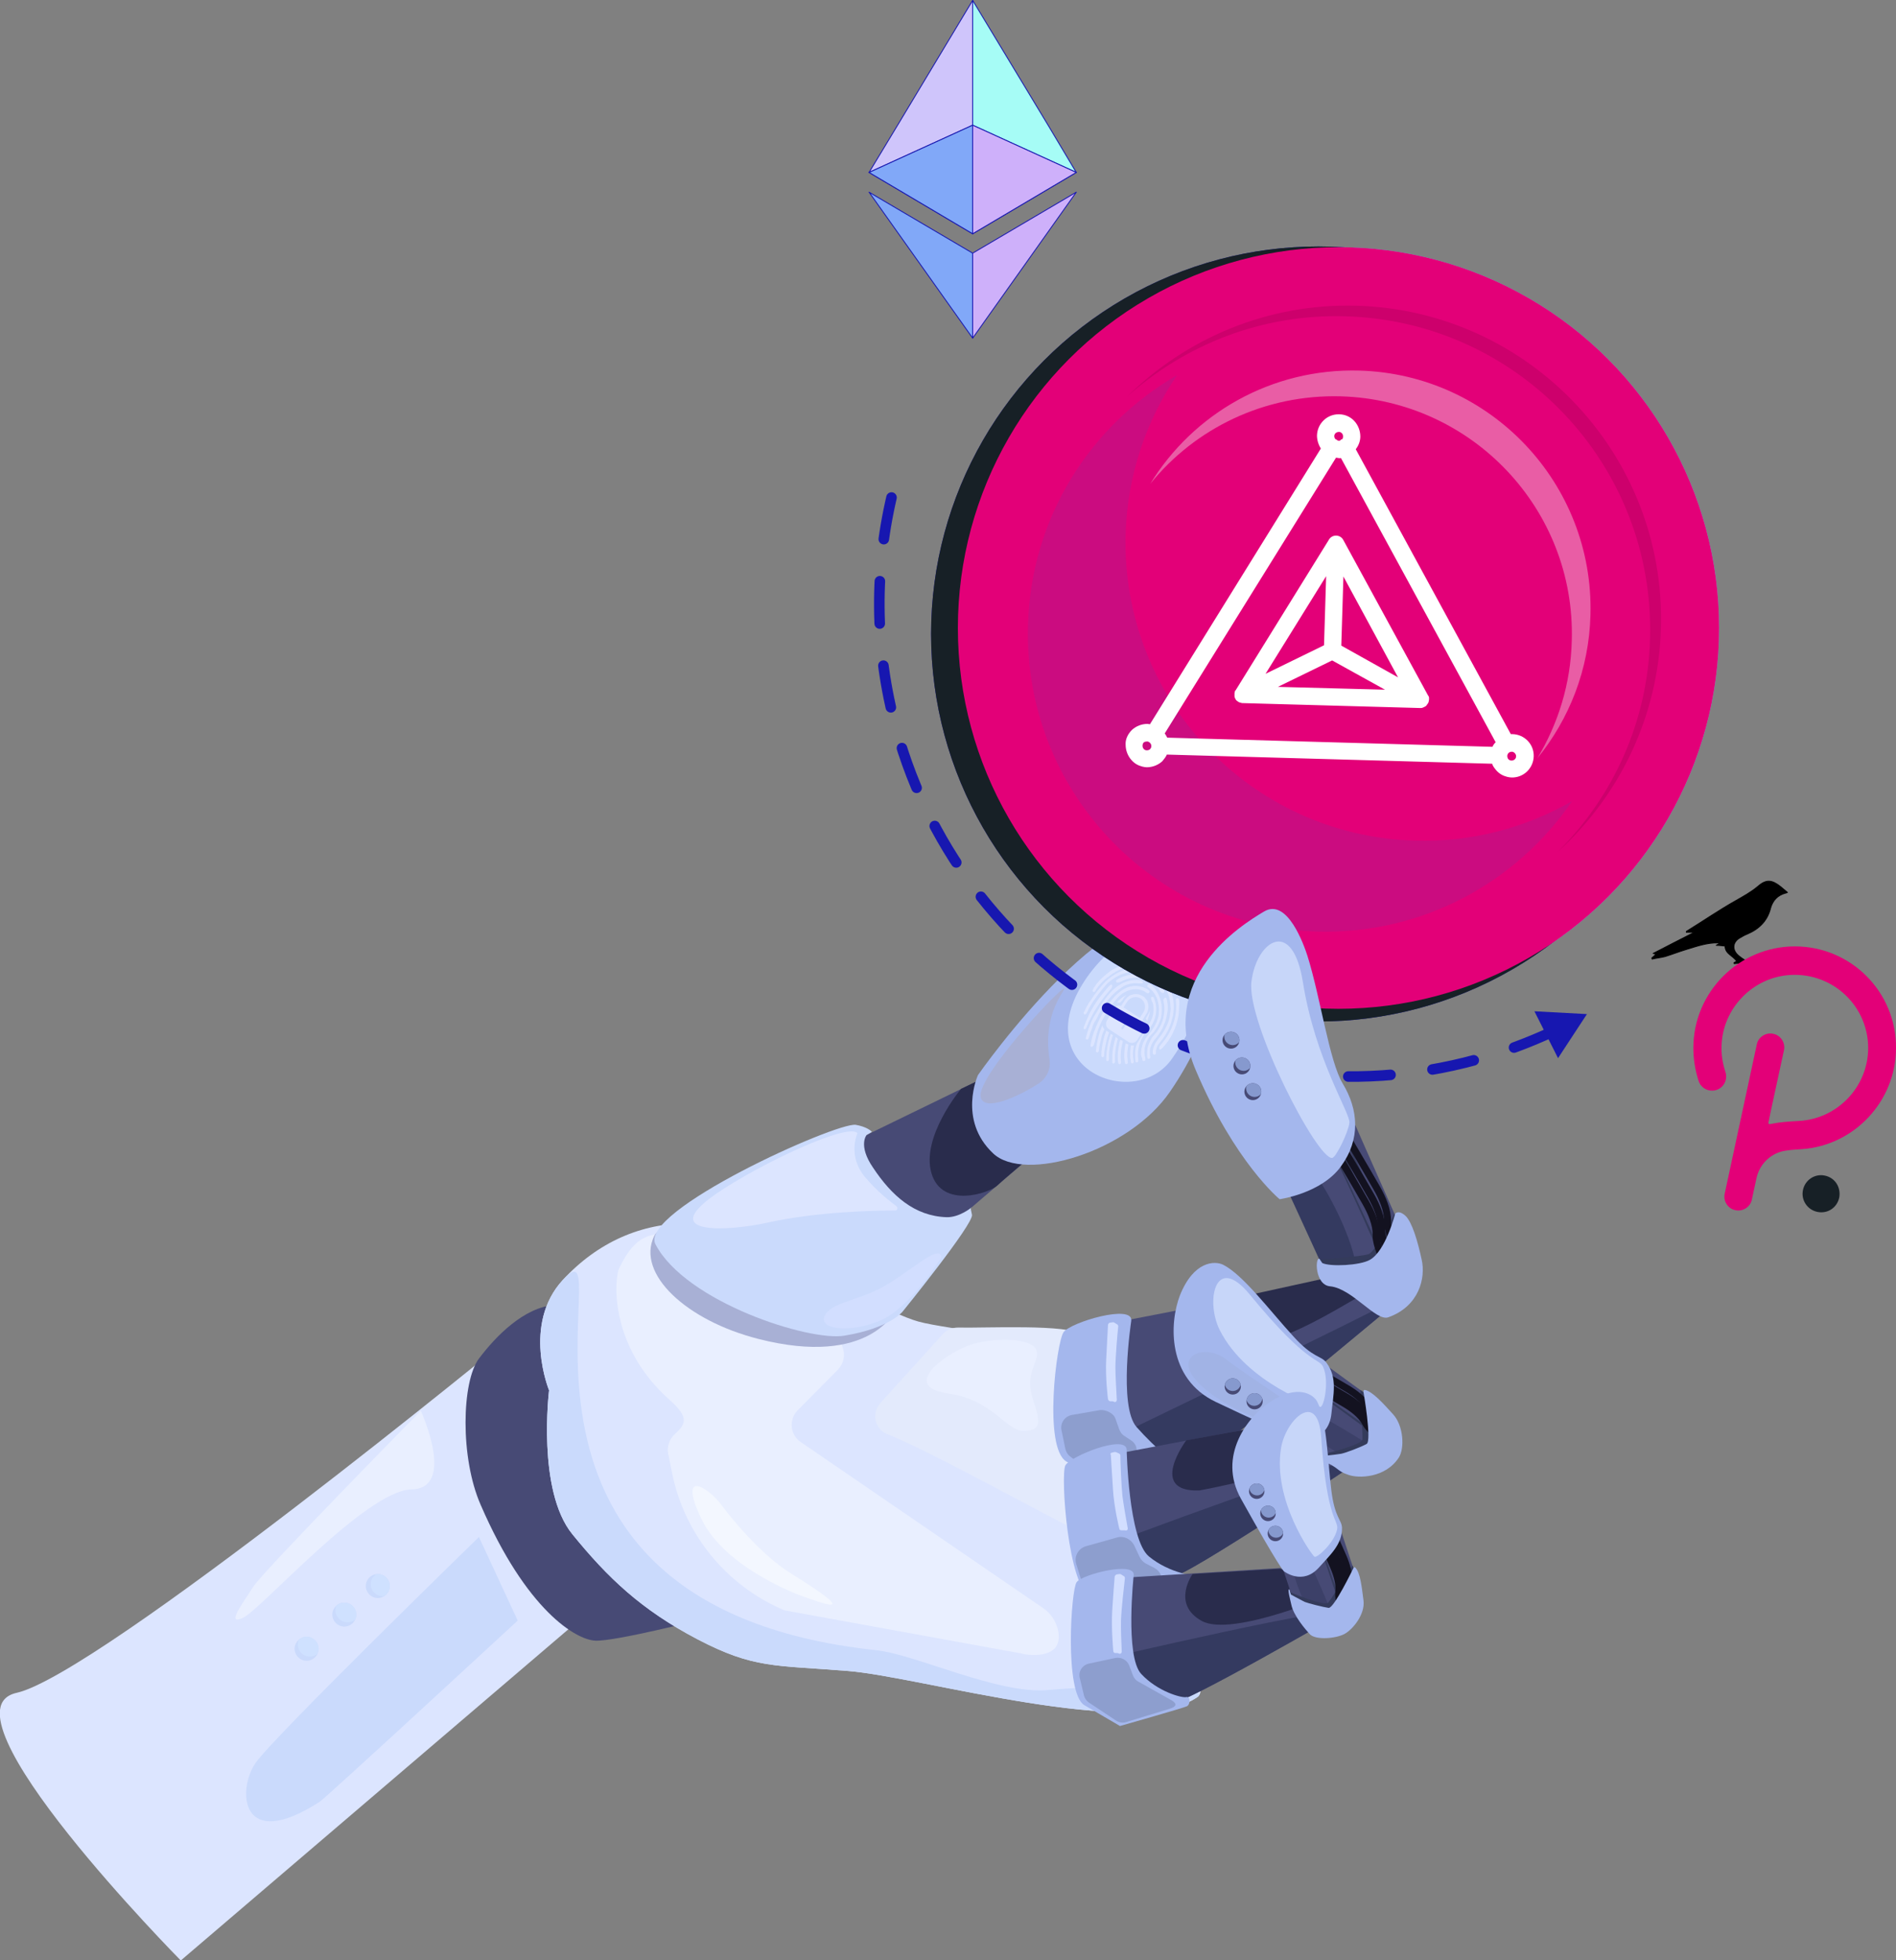 <?xml version="1.0" encoding="utf-8"?>
<!-- Generator: Adobe Illustrator 24.0.1, SVG Export Plug-In . SVG Version: 6.00 Build 0)  -->
<svg version="1.1" id="Layer_1" xmlns="http://www.w3.org/2000/svg" xmlns:xlink="http://www.w3.org/1999/xlink" x="0px" y="0px"
	 width="538px" height="555.9px" viewBox="0 0 538 555.9" style="enable-background:new 0 0 538 555.9;" xml:space="preserve">
<rect x="0" y="0" width="538" height="555.9" fill="#808080" stroke="none"/>
<style type="text/css">
	.st0{fill:#DCE5FF;}
	.st1{fill:#E9EFFF;}
	.st2{fill:#CADAFC;}
	.st3{fill:#474A75;}
	.st4{fill:#E3EAFC;}
	.st5{fill:#A8B0D5;}
	.st6{fill:#292C4C;}
	.st7{fill:#A4B7ED;}
	.st8{fill:#D2DEFF;}
	.st9{fill:#F3F7FF;}
	.st10{clip-path:url(#SVGID_2_);fill:#CFE1FF;}
	.st11{clip-path:url(#SVGID_4_);fill:#CFE1FF;}
	.st12{clip-path:url(#SVGID_6_);fill:#CFE1FF;}
	.st13{fill:#010101;stroke:#1717B0;stroke-width:0.25;stroke-linecap:round;stroke-linejoin:round;stroke-miterlimit:10;}
	.st14{fill:#CFC5FB;stroke:#1717B0;stroke-width:0.25;stroke-linecap:round;stroke-linejoin:round;stroke-miterlimit:10;}
	.st15{fill:#81A8F8;stroke:#1717B0;stroke-width:0.25;stroke-linecap:round;stroke-linejoin:round;stroke-miterlimit:10;}
	.st16{fill:#A6FCF6;stroke:#1717B0;stroke-width:0.25;stroke-linecap:round;stroke-linejoin:round;stroke-miterlimit:10;}
	.st17{fill:#CEB0FA;stroke:#1717B0;stroke-width:0.25;stroke-linecap:round;stroke-linejoin:round;stroke-miterlimit:10;}
	.st18{stroke:#000000;stroke-width:0.25;stroke-linecap:round;stroke-linejoin:round;stroke-miterlimit:10;}
	.st19{fill:#E30078;}
	.st20{fill:#172026;}
	.st21{fill:#1717B0;}
	.st22{fill:#81A8F8;}
	.st23{opacity:0.1;}
	.st24{opacity:0.22;}
	.st25{opacity:0.48;}
	.st26{fill:#A6FCF6;}
	.st27{opacity:0.51;}
	.st28{fill:#B41788;}
	.st29{opacity:0.39;}
	.st30{fill:#F1F0EE;}
	.st31{fill:#FFFFFF;}
	.st32{fill:none;stroke:#1717B0;stroke-width:3;stroke-linecap:round;stroke-linejoin:round;stroke-dasharray:12,12;}
	.st33{fill:#343A60;}
	.st34{fill:#8D9ECE;}
	.st35{fill:#343B5B;}
	.st36{fill:#3E4268;}
	.st37{fill:none;stroke:#131220;stroke-width:2;stroke-miterlimit:10;}
	.st38{fill:#C7D6F9;}
	.st39{clip-path:url(#SVGID_8_);fill:#8699CE;}
	.st40{clip-path:url(#SVGID_10_);fill:#8699CE;}
	.st41{clip-path:url(#SVGID_12_);fill:#8699CE;}
	.st42{fill:#3C4068;}
	.st43{fill:#A1B3E5;}
	.st44{clip-path:url(#SVGID_14_);fill:#8699CE;}
	.st45{clip-path:url(#SVGID_16_);fill:#8699CE;}
	.st46{clip-path:url(#SVGID_18_);fill:#8699CE;}
	.st47{clip-path:url(#SVGID_20_);fill:#8699CE;}
	.st48{clip-path:url(#SVGID_22_);fill:#8699CE;}
	.st49{clip-path:url(#SVGID_24_);fill:#8699CE;}
</style>
<path class="st0" d="M145.7,378.4c0,0-117.7,96.5-141,101.7s46.6,75.9,46.6,75.9L187,440.1C187,440.1,155.4,372.5,145.7,378.4z"/>
<path class="st1" d="M119.4,400.1c0,0-44.7,45.4-47.6,50c-2.9,4.6-7.9,11.1-2.8,8.7s34.8-36,47.7-36.4
	C129.6,422.2,119.4,400.1,119.4,400.1z"/>
<path class="st2" d="M146.9,459.6c0,0-54,49.9-56.2,51.4C68,525.6,67.3,507.5,72.5,500c5.2-7.5,63.4-64.1,63.4-64.1L146.9,459.6z"/>
<path class="st3" d="M157.3,370.1c-8.6,0.7-16.5,8.7-21.4,15.2c-4.9,6.5-5.4,28.1,0.5,41.5c12.9,29.8,27,38.3,32.6,38.5
	c5.7,0.2,30-6,30-6S165.9,369.4,157.3,370.1z"/>
<path class="st0" d="M236.4,363.1c0,0,16.3,9.5,24.2,11.7s38,5.2,40.1,7.5c2.1,2.3-5.2,7.5,1.7,21.9c6.9,14.4,13.7,23.4,22.4,40
	c8.7,16.6,18.8,34.3,15.1,37c-17.5,12.5-78.3-5.6-99.2-7.3s-26.7-0.6-42.8-9c-16-8.4-25.4-17.4-35.5-29.8
	c-10.1-12.4-6.6-40.8-6.6-40.8s-7.7-18.7,3.9-31.3C179.6,341.4,209.5,341.7,236.4,363.1z"/>
<path class="st1" d="M190.2,397.2c5.5,4.9,4.3,6.8,1.2,9.6h0c-1.5,1.4-2.2,3.5-1.8,5.5l1.1,5.4c3.5,17.5,15.5,32.1,31.9,39
	l67.1,12.2c1,0.4,12.1,2.3,10.6-6.2c-0.5-2.7-2.1-5.2-4.4-6.7l-68.5-46.9c-3.2-2-3.7-6.4-1.1-9.1l11.5-11.6c1.6-1.7,2.1-4.1,1.3-6.3
	l-6.1-15.6c-0.5-1.2-1.4-2.3-2.5-2.9c-6.5-3.7-23.4-13.8-32.4-13.4c-9.8,0.4-16.2-3.7-22.4,9.5C174.6,361.5,172,381.1,190.2,397.2z"
	/>
<path class="st4" d="M267.5,378.4c1.1-1.3,2.7-1.9,4.4-1.9c7,0.2,31.8-1.1,35.1,2.1c4.1,3.9,13.9,52.9,21.5,64.2
	c6.2,9.2-56.6-28.1-76.8-36.1c-3.5-1.4-4.5-6-1.8-8.9L267.5,378.4z"/>
<path class="st5" d="M254.2,371.4c0,0-7.1,16.5-39.1,8.3c-20.3-5.2-34.6-18.4-29.5-29.1c5.1-10.8,58.8,17,58.8,17L254.2,371.4z"/>
<polygon class="st3" points="280,305.3 240.3,324.6 263,353.3 300,321.6 "/>
<path class="st6" d="M277.5,306.5l-4.8,2.3c0,0-11.4,13.6-8.4,23.9c3,10.3,16.6,5.6,18.7,3.5c2.2-2.1,10.5-9,10.5-9L277.5,306.5z"/>
<path class="st7" d="M277.5,304.9c0,0-5.8,12.7,4.3,22.2c8.8,8.4,38.4-0.3,50.2-17.5c12.6-18.3,18-39.9,7.8-47.7
	C318.6,245.9,277.5,304.9,277.5,304.9z"/>
<path class="st2" d="M332.6,300.2c9.9-14.3,14-31,6-37c-7.9-6-23.5,3.7-30.8,14.9C291.3,303.1,322.1,315.3,332.6,300.2z"/>
<g>
	<g>
		<g>
			<path class="st0" d="M309.4,283.9c0.3-0.6,0.7-1.1,1.1-1.7c0.5-0.7,1-1.3,1.5-1.9c0,0,0.1-0.1,0.1-0.1c0.9-1.2,2.1-2.4,3.4-3.3
				c2.5-1.8,5.5-2.6,8.2-2.4c1,0.1,1.9,0.3,2.8,0.6c0.4,0.2,0.9,0.4,1.3,0.6c0.2,0.1,0.5,0.2,0.7,0.4c0.1,0.1,0.1,0.1,0.1,0.2
				c0,0,0,0.1,0,0.1c0,0.1-0.1,0.1-0.1,0.2c-0.3,0.5-0.5,0.3-0.8,0.1c-0.3-0.2-0.6-0.3-0.9-0.5c-1.3-0.6-2.9-0.8-4.4-0.8
				c-0.4,0-0.8,0.1-1.2,0.1c-0.4,0-0.7,0.1-1.1,0.2c-0.4,0.1-0.8,0.3-1.2,0.4c-0.3,0.1-0.6,0.2-0.9,0.3c-0.8,0.4-1.6,0.8-2.4,1.4
				c-0.8,0.5-1.5,1.2-2.1,1.9c0,0,0,0,0,0c-0.3,0.3-0.6,0.7-0.9,1.1c-0.7,0.8-1.3,1.6-1.9,2.5c-0.4,0.5-0.7,1-1,1.5
				c-0.2,0.4-0.5,0.8-0.7,1.2c-0.2,0.4-0.4,0.8-0.6,1.2c0,0.1-0.1,0.1-0.1,0.2c-0.1,0.1-0.2,0.2-0.3,0.3c-0.2,0.1-0.3,0-0.4-0.1
				c0-0.1-0.1-0.1-0.1-0.2c0-0.1,0-0.2,0-0.3c0,0,0-0.1,0.1-0.1c0.2-0.5,0.5-0.9,0.7-1.4c0.3-0.5,0.5-0.9,0.8-1.4c0,0,0,0,0,0
				C309.2,284.1,309.3,284,309.4,283.9z"/>
			<path class="st0" d="M329.9,281.6c0,0-0.1,0-0.1,0c-0.5-0.1-0.8-0.8-1-1.2c-0.5-0.6-1-1.1-1.6-1.6c-0.8-0.6-1.8-1.1-2.9-1.3
				c-1.1-0.3-2.3-0.3-3.4-0.1c-0.7,0.1-1.3,0.3-2,0.6c-0.5,0.2-1.9,1.1-2.2,0.4c-0.4-0.7,2.7-1.7,3.2-1.8c2.6-0.7,5.3-0.4,7.4,1
				c0.8,0.5,1.6,1.2,2.2,2C329.7,279.8,331.1,281.6,329.9,281.6z"/>
			<path class="st0" d="M327.3,297.1c0-0.1,0.1-0.2,0.1-0.3c0.1-0.3,0.3-0.6,0.4-0.9c0.5-0.8,1.1-1.5,1.6-2.2c0.2-0.3,0.5-0.7,0.7-1
				c0.4-0.7,0.8-1.4,1.1-2.1c0.4-0.9,0.7-1.9,0.8-2.8c0,0,0,0,0,0c0-0.1,0-0.2,0-0.2c0-0.2,0-0.3,0.1-0.5c0.1-0.7,0.1-1.3,0-2
				c0-0.6-0.1-1.1-0.2-1.6c-0.2-1.1-0.6-2.1-1.1-3c-0.2-0.4-0.4-0.7-0.7-1.1c-0.2-0.2-0.8-0.9-0.8-1.2c0-0.3,0.4-0.8,0.7-0.6
				c0.3,0.2,0.5,0.6,0.7,0.8c0.4,0.5,0.7,1,1,1.5c1.3,2.4,1.7,5.4,1.1,8.3c-0.1,0.4-0.2,0.8-0.3,1.1c-0.1,0.5-0.3,1.1-0.5,1.6
				c-0.7,1.8-1.7,3.4-3,4.9c-0.4,0.4-0.7,0.9-0.8,1.5c0,0.1-0.1,0.2-0.1,0.3c-0.1,0.3-0.1,0.7-0.1,1c0,0,0,0.1,0,0.1
				c0,0.2-0.2,0.4-0.4,0.4c-0.1,0-0.1,0-0.2,0c-0.1,0-0.2-0.2-0.3-0.3c0-0.2,0-0.3,0-0.5C327.1,297.8,327.2,297.5,327.3,297.1z"/>
			<path class="st0" d="M320.9,296.5c-0.1,0.6-0.2,1.3-0.2,2c0,0.1,0,0.2,0,0.3c0,0.3,0,0.6,0,0.9c0,0.3,0,0.5,0.1,0.8
				c0,0.2,0.1,0.4,0.1,0.6c0,0.1,0,0.1,0,0.2c0,0.1,0,0.1,0.1,0.1c0.1,0.2,0.2,0.2,0.4,0.2c0.1-0.1,0.2-0.2,0.3-0.3
				c0-0.1,0.1-0.2,0-0.3c-0.3-1.5-0.3-3,0.1-4.5C321.5,296.5,321.2,296.5,320.9,296.5z"/>
			<path class="st0" d="M312.8,290.8c-0.1,0.3-0.2,0.5-0.3,0.8c-0.4,0.9-0.7,1.9-0.9,2.8c-0.3,1.1-0.5,2.3-0.6,3.5
				c-0.1,0.4,0.2,0.7,0.5,0.5c0.2-0.1,0.3-0.2,0.3-0.4c0.1-1.2,0.4-2.4,0.7-3.6c0.2-0.9,0.5-1.7,0.9-2.5
				C313,291.5,312.9,291.1,312.8,290.8z"/>
			<path class="st0" d="M333.4,281.6C333.4,281.6,333.4,281.6,333.4,281.6c-0.2-0.1-0.2-0.5-0.3-0.7c-0.1-0.3-0.3-0.6-0.4-0.9
				c-0.4-0.8-0.8-1.5-1.4-2.2c-1-1.2-2.2-2.2-3.6-2.9c-1.2-0.6-2.5-0.9-3.8-1.2c-0.1,0-0.2-0.1-0.2-0.1c0-0.1,0-0.1,0-0.2
				c0.2-0.9,1-0.5,1.5-0.4c0.6,0.1,1.3,0.3,1.9,0.5c1.2,0.4,2.3,1.1,3.3,1.9c1,0.8,1.8,1.8,2.5,3c0.4,0.8,0.8,1.6,1.1,2.4
				c0.1,0.2,0.1,0.4,0,0.6C334,281.5,333.6,281.7,333.4,281.6z"/>
			<path class="st0" d="M312,285.6c0.7-1.1,1.5-2.2,2.3-3.2c2-2.6,5-4.6,8.4-4.5c0.3,0,0.5,0,0.8,0.1c0.5,0.1,1.3,0.7,0.5,0.9
				c0,0-0.1,0-0.2,0c-0.2,0-0.4,0-0.7,0c-0.8-0.1-1.6-0.1-2.4,0.1c-0.8,0.2-1.5,0.4-2.2,0.9c-1.6,1-2.9,2.2-4.1,3.7c0,0,0,0-0.1,0.1
				c-0.5,0.6-1,1.3-1.4,2c-0.1,0.2-0.3,0.4-0.4,0.7l0,0c-0.3,0.5-0.6,1-0.9,1.6c0,0,0,0.1,0,0.1c-0.2,0.4-0.4,0.7-0.6,1.1
				c-0.1,0.2-0.2,0.4-0.3,0.5c0,0,0,0.1-0.1,0.1c-0.2,0.4-0.4,0.9-0.6,1.3c0,0,0,0.1,0,0.1c0,0,0,0.1,0,0.1
				c-0.2,0.4-0.3,0.9-0.5,1.3c0,0.1,0,0.1-0.1,0.2c-0.1,0.4-0.2,0.7-0.3,1.1c0,0.1,0,0.2-0.1,0.2c0,0,0,0,0,0.1
				c0,0.1-0.1,0.2-0.1,0.3c-0.1,0.2-0.3,0.3-0.5,0.3c0,0,0,0,0,0c-0.1,0-0.1-0.1-0.2-0.1c-0.1-0.1-0.1-0.1-0.1-0.2c0,0,0-0.1,0-0.1
				c0.1-0.5,0.3-1,0.4-1.5c0-0.1,0.1-0.2,0.1-0.3c0.1-0.4,0.3-0.8,0.4-1.2c0-0.1,0.1-0.1,0.1-0.2c0.2-0.5,0.4-1,0.6-1.5
				c0-0.1,0-0.1,0.1-0.2c0.2-0.5,0.5-1,0.8-1.5c0,0,0-0.1,0.1-0.1c0.4-0.7,0.8-1.4,1.2-2L312,285.6z"/>
			<path class="st0" d="M323.8,299.2c0-0.3,0-0.6,0-0.9c0-0.3,0.1-0.6,0.1-0.9c0,0,0,0,0,0c0.1-0.4,0.2-0.7,0.3-1.1
				c0.1-0.3,0.2-0.7,0.4-1c0.5-1,1.2-1.8,1.9-2.6c0.6-0.8,1.3-1.9,1.7-2.9c0.2-0.5,0.4-1.1,0.5-1.6c0,0,0,0,0,0
				c0.1-0.3,0.1-0.5,0.1-0.8c0.3-2.8-0.6-5.8-3-7.4c-0.6-0.4-0.1-1,0.5-0.9c0.3,0.1,0.5,0.3,0.7,0.5c2.4,2.4,3.1,5.8,2.4,9.1
				c0,0,0,0.1,0,0.1c-0.1,0.4-0.8,2.2-1.4,3c-0.3,0.5-0.7,1.1-1.2,1.5c-0.4,0.4-0.7,0.8-1,1.3c-0.2,0.3-0.4,0.7-0.5,1
				c-0.2,0.4-0.3,0.8-0.4,1.3c-0.1,0.2-0.1,0.5-0.1,0.7c0,0.1,0,0.2,0,0.3c0,0.3-0.1,0.7,0,1c0,0.3,0,0.5,0.1,0.8
				c0,0.2,0.1,0.4,0.1,0.6c0,0.1,0,0.2,0,0.3c0,0.1-0.1,0.3-0.3,0.3c-0.1,0.1-0.3,0-0.4,0c-0.1-0.1-0.1-0.1-0.1-0.2
				c-0.1-0.2-0.1-0.4-0.1-0.6C323.9,299.7,323.8,299.4,323.8,299.2z"/>
			<path class="st0" d="M316.6,294.1c-0.4,1.1-0.6,2.2-0.8,3.3c-0.2,1.3-0.2,2.6-0.2,3.8c0,0.2,0,0.3,0.2,0.4
				c0.3,0.1,0.6-0.2,0.6-0.5c0-0.7-0.1-1.4,0-2.1c0.1-1.2,0.3-2.5,0.6-3.7c0.1-0.2,0.1-0.5,0.2-0.7L316.6,294.1z"/>
			<path class="st0" d="M310.3,280.2c0,0,0-0.1,0.1-0.1c0.1-0.1,0.1-0.2,0.2-0.2c0,0,0,0,0,0c0-0.1,0.1-0.1,0.1-0.2
				c0.1-0.1,0.1-0.2,0.2-0.3c0.2-0.3,0.5-0.7,0.8-1c0.8-0.9,1.7-1.7,2.6-2.4c0.5-0.4,0.9-0.7,1.4-1c0.4-0.2,0.8-0.4,1.2-0.6
				c0.3-0.1,0.5-0.2,0.8-0.4c0,0,0,0,0,0c0.7-0.3,1.3-0.5,2-0.7c0.7-0.2,1.5-0.4,2.2-0.5c0.2,0,0.4,0,0.5,0.1
				c0.1,0.1,0.1,0.2,0.1,0.4c-0.1,0.5-0.4,0.6-0.8,0.6c0,0-0.1,0-0.1,0c0,0-0.1,0-0.1,0c0,0,0,0,0,0c-0.7,0.1-1.4,0.3-2.2,0.5
				c-1.3,0.4-2.5,1-3.7,1.8c-0.1,0.1-0.3,0.2-0.4,0.3c-0.2,0.1-0.4,0.3-0.5,0.4c-0.1,0.1-0.2,0.2-0.3,0.2c-0.1,0.1-0.2,0.1-0.3,0.2
				c-0.1,0.1-0.1,0.1-0.2,0.2c-0.1,0.1-0.2,0.2-0.3,0.2c0,0,0,0,0,0c-0.1,0.1-0.2,0.2-0.3,0.3c0,0,0,0,0,0c-0.8,0.7-1.5,1.5-2.1,2.4
				c-0.2,0.2-0.3,0.5-0.4,0.7c-0.2,0.2-0.4,0.3-0.6,0.2c-0.2-0.1-0.2-0.4-0.1-0.6c0,0,0,0,0,0l0.2-0.3L310.3,280.2L310.3,280.2
				L310.3,280.2z"/>
			<path class="st0" d="M319.4,295.9c-0.3,1.3-0.4,2.5-0.4,3.8c0,0.6,0.1,1.1,0.2,1.7c0.1,0.4,0.3,0.5,0.6,0.3
				c0.2-0.1,0.3-0.3,0.2-0.6c-0.1-0.9-0.2-1.9-0.1-2.8c0.1-0.7,0.1-1.3,0.3-2c-0.1,0-0.2-0.1-0.3-0.2L319.4,295.9z"/>
			<path class="st0" d="M329.1,296.7c-0.1,0.1,0.2-0.3,0.3-0.4c0.6-0.8,1.3-1.6,1.8-2.4c1.8-2.8,2.8-6.3,2.5-9.7
				c0-0.5-0.3-0.9,0.3-1.1c0.1,0,0.2-0.1,0.3,0c0,0,0.1,0,0.1,0.1c0,0,0,0,0,0c0,0,0.1,0.1,0.1,0.2c0.2,0.6,0.2,1.3,0.1,1.9
				c0,0.7-0.1,1.3-0.1,2c-0.3,2.4-1.1,4.7-2.3,6.8c-0.4,0.7-0.9,1.4-1.4,2c-0.4,0.5-0.8,1-1.3,1.4c-0.2,0.2-0.4,0.2-0.5,0.1
				C328.9,297.2,328.9,296.9,329.1,296.7z"/>
			<path class="st0" d="M313.9,292.3c-0.1,0.3-0.2,0.6-0.3,0.9c-0.4,1.2-0.7,2.5-0.9,3.8c-0.1,0.8-0.2,1.6-0.2,2.3
				c0,0.4,0.2,0.6,0.5,0.5c0.2-0.1,0.3-0.2,0.3-0.4c0-1,0.2-2,0.4-3c0.2-0.8,0.3-1.6,0.6-2.4c0.1-0.4,0.3-0.8,0.4-1.2L313.9,292.3z"
				/>
			<path class="st0" d="M312.4,282.4c0.3-0.3,0.5-0.7,0.8-1c0.6-0.7,1.1-1.4,1.8-2c0.1-0.1,0.4-0.3,0.5-0.1c0.1,0,0.1,0.1,0.1,0.2
				c0.1,0.4-0.2,0.8-0.5,1.1c-2.4,2.7-4.4,5.6-6,8.9c0,0.1-0.1,0.1-0.1,0.2c-0.2,0.5-0.4,0.9-0.6,1.4c0,0,0,0,0,0c0,0,0,0,0,0
				c0,0,0,0,0,0c0,0.1-0.1,0.2-0.1,0.3c0,0,0,0,0,0c0,0.1-0.1,0.1-0.1,0.2c-0.1,0.2-0.3,0.3-0.5,0.3c-0.1,0-0.2-0.1-0.2-0.2
				c0-0.1-0.1-0.2,0-0.3c0,0,0,0,0,0c0-0.1,0.1-0.2,0.1-0.3c0.2-0.5,0.4-1,0.6-1.5C309.3,286.9,310.7,284.5,312.4,282.4z"/>
			<path class="st0" d="M325.5,298.4C325.5,298.4,325.5,298.4,325.5,298.4c0-0.4,0.1-0.7,0.1-1.1c0.2-1,0.7-2,1.2-2.9
				c0.5-0.8,1.3-1.4,1.8-2.3c0.7-1,1.2-2.2,1.5-3.4c0-0.1,0-0.1,0-0.2c0.2-0.7,0.3-1.5,0.3-2.2c0-0.5,0-1.1-0.1-1.6
				c-0.1-0.5-0.4-1.4,0.2-1.7c0.1-0.1,0.3-0.1,0.4,0c0,0,0.1,0.1,0.1,0.2c0.2,0.4,0.2,1,0.3,1.5c0.1,0.9,0.1,1.8-0.1,2.7
				c-0.2,1.2-0.5,2.4-1.1,3.6c0,0,0,0,0,0c0,0,0,0.1,0,0.1c-0.2,0.5-0.5,1-0.8,1.5c-0.1,0.1-0.2,0.3-0.3,0.4c0,0.1,0,0.1-0.1,0.2
				c-0.3,0.4-0.5,0.7-0.8,1.1c-0.4,0.4-0.7,0.8-1,1.3c-0.2,0.4-0.4,0.7-0.5,1.1c-0.2,0.4-0.3,0.8-0.3,1.3c0,0.3,0,0.6,0,0.9
				c0,0.2,0,0.5,0.1,0.7c0,0.1,0,0.2,0,0.3c0,0.2-0.2,0.3-0.3,0.4c-0.1,0-0.2,0-0.3,0c-0.1-0.1-0.2-0.2-0.2-0.3
				c0-0.2-0.1-0.3-0.1-0.5C325.5,298.9,325.5,298.7,325.5,298.4z"/>
			<path class="st0" d="M327.1,284.5c0.2,0.6,0.2,1.3,0.2,2c0,1.4-0.5,2.8-1.3,4c-0.1,0.2-0.2,0.3-0.4,0.5c-0.1,0.3-0.2,0.5-0.3,0.8
				l-2.4,3.7c-0.1,0.1-0.1,0.2-0.2,0.3c0,0.1,0,0.1-0.1,0.2c-0.3,0.8-0.5,1.7-0.5,2.5c0,0.4,0,0.8,0,1.3c0,0.1,0,0.2,0,0.3
				c0,0.3,0.1,0.6,0.1,0.9c0,0.2,0.2,0.4,0.4,0.3c0.2,0,0.4-0.2,0.4-0.4c0-0.1,0-0.3,0-0.4c-0.4-2.9,0.5-6,2.5-8.1
				c0.4-0.5,0.8-1,1.2-1.5c0.9-1.4,1.3-2.8,1.4-4.4c0-0.9-0.1-1.8-0.4-2.7c-0.1-0.3-0.3-1.2-0.7-1.1
				C326.1,282.7,327,284.2,327.1,284.5z"/>
			<path class="st0" d="M316.2,282.7c0.2-0.2,0.3-0.3,0.5-0.5c1.6-1.5,3.3-2.6,5.5-2.6c0.8,0,1.5,0.2,2.2,0.4c0.5,0.2,1,0.4,1.4,0.7
				c0.1,0.1,0.4,0.3,0.4,0.5c0,0.3-0.3,0.5-0.5,0.5c-0.2,0-0.4-0.2-0.6-0.3c-1.7-1.2-4-1.1-6,0c-1.5,0.8-2.6,2.3-3.7,3.7
				c-2,2.8-3.8,6-4.5,9.3c-0.1,0.6-0.3,1.3-0.5,1.9c-0.1,0.3-0.4,0.6-0.7,0.6c-0.3-0.1-0.3-0.5-0.2-0.8c0.2-1.1,0.5-2.3,0.9-3.4
				c0.5-1.3,1.1-2.7,1.7-3.9c0.5-0.9,1-1.8,1.5-2.7C314.3,285,315.2,283.8,316.2,282.7z"/>
			<path class="st0" d="M316.9,284.4c0.3-0.1,0.6-0.1,0.9,0c0.2-0.2,0.4-0.5,0.7-0.7l0.4-0.7c0.2-0.3,0.5-0.6,0.8-0.9
				c-0.1,0.1-0.2,0.1-0.3,0.2C318.4,282.8,317.6,283.5,316.9,284.4z"/>
			<path class="st0" d="M326.3,286.6c-0.1,0.3-0.2,0.6-0.4,0.9l-0.6,1c0,0.1-0.1,0.3-0.2,0.4c0.2,0.2,0.3,0.4,0.4,0.7
				c0.1-0.2,0.1-0.3,0.2-0.5C326,288.2,326.3,287.4,326.3,286.6z"/>
			<path class="st0" d="M317.9,294.9c-0.1,0.2-0.1,0.4-0.2,0.6c-0.1,0.2-0.1,0.4-0.1,0.6c-0.4,1.6-0.5,3.1-0.4,4.6
				c0,0.2,0,0.5,0.1,0.7c0,0.2,0.1,0.3,0.3,0.4c0.2,0,0.3,0,0.4-0.2c0.1-0.2,0.1-0.3,0.1-0.5c-0.1-0.5-0.1-1-0.1-1.5
				c0-1.1,0.1-2.2,0.4-3.3c0,0,0,0,0,0c0.1-0.4,0.2-0.7,0.2-1.1L317.9,294.9z"/>
			<path class="st0" d="M315.2,293.2c-0.5,1.3-0.8,2.6-1,3.9c-0.2,1.2-0.3,2.3-0.3,3.4c0,0.2,0,0.4,0.2,0.4c0.3,0.1,0.6-0.1,0.6-0.5
				c0-0.5,0-0.9,0-1.4c0-0.6,0.1-1.3,0.2-1.9c0.2-1.2,0.5-2.4,0.9-3.5L315.2,293.2z"/>
		</g>
		<path class="st0" d="M318.1,285.3l1.2-1.8c0.3-0.4,0.6-0.7,1-1c0.4-0.3,0.8-0.4,1.3-0.5c0.5-0.1,0.9-0.1,1.4,0
			c0.5,0.1,0.9,0.3,1.3,0.5s0.7,0.6,1,1c0.3,0.4,0.4,0.8,0.5,1.3c0.1,0.5,0.1,0.9,0,1.4c-0.1,0.5-0.2,0.9-0.5,1.3l-1.1,1.8
			c0.8,0.6,1,1.7,0.5,2.5l-2,3.1c-0.5,0.9-1.7,1.1-2.5,0.6l-5.5-3.6c-0.9-0.5-1.1-1.7-0.6-2.5l2-3.1
			C316.4,285.3,317.3,285,318.1,285.3z M318.2,291.5c-0.1,0.1,0,0.3,0.1,0.4c0.1,0.1,0.3,0,0.4-0.1l0.8-1.3l0.2,0
			c0.3,0,0.6-0.1,0.8-0.4c0.3-0.4,0.1-1-0.3-1.2c-0.4-0.3-1-0.1-1.2,0.3c-0.2,0.3-0.2,0.6,0,0.9l0.1,0.1L318.2,291.5z M318.8,285.7
			l4.6,3l1.1-1.7c0.8-1.3,0.4-3-0.8-3.8s-3-0.4-3.8,0.8L318.8,285.7z"/>
	</g>
</g>
<path class="st2" d="M297.4,479.3c20.5-1.9,46.2-0.8,42.5,1.9c-17.5,12.5-78.3-5.6-99.2-7.3s-26.7-0.6-42.8-9
	c-16-8.4-25.4-17.4-35.5-29.8c-10.1-12.4-6.6-40.8-6.6-40.8s-7.7-18.7,3.9-31.3c18.2-19.8-32.2,92.1,88.9,105
	C259.9,469.2,283.3,480.6,297.4,479.3z"/>
<path class="st8" d="M318.9,446.6l0.8,0c0.1,0,0.3,0,0.4,0.1l0.7,0.6c0.2,0.1,0.3,0.4,0.2,0.6c-0.4,1.7-2.2,8.6-2.7,11.3
	c-0.4,2.3-0.9,7-1.1,9.1c0,0.5-0.6,0.7-0.9,0.4l0,0c-0.1-0.1-0.2-0.1-0.2-0.1l-0.7-0.1c-0.3-0.1-0.5-0.3-0.5-0.7
	c0,0,0.3-6.1,1.4-11.4c0.7-3.4,2-9.4,2-9.4C318.4,446.8,318.6,446.6,318.9,446.6z"/>
<path class="st2" d="M186,352.9c8.6,16.4,43.7,27.6,53.6,25.9c12.8-2.1,16.5-6.8,16.5-6.8s20.3-25,19.7-27.5s-0.2-2-0.2-2
	s-3.4,2.8-7,2.7c-9.1-0.3-15.6-6.1-20.9-14.1c-4.3-6.3-1.8-9.2-1.8-9.2l1.5-0.9c-0.3-0.4-1.7-1.5-4.6-2
	C237.1,318.3,181.1,343.5,186,352.9z"/>
<path class="st0" d="M243.3,321.4c0,0-3,6.4,2.3,12.6c3.8,4.4,7.1,6.8,8.8,8.1c0.5,0.4,0.2,1.2-0.4,1.2c-5.7,0-22.2,0.3-36.5,3.5
	c-10.5,2.3-31.3,3.7-14.5-8.1C215.8,329.9,241,318.2,243.3,321.4z"/>
<path class="st9" d="M227.7,452.7c0,0-21.9-7.7-28.7-22s1.9-9,5.7-3.9c3.8,5.1,11.9,14.6,19.7,19.4
	C247.1,460.3,230.6,453.6,227.7,452.7z"/>
<path class="st1" d="M293,396.5c-2.3-7.2,1.8-10,1.2-13.2c-0.7-4.2-13.9-4.4-21.1-1c-7.2,3.4-16.5,11.1-4,12.9
	c12.5,1.7,16.4,10.7,21.4,10.6C295.6,405.6,295.3,403.6,293,396.5z"/>
<path class="st8" d="M308.2,419.8c0,0,0.3-2.5,2.5-3.6c2.3-1,4-3.2,2.5-3.2c-1.5,0.1-10.3,0.2-9.3,8.7
	C305,430.2,308.2,419.8,308.2,419.8z"/>
<path class="st8" d="M309.8,454.4c0,0,0.3-2.5,2.5-3.6c2.3-1,4-3.2,2.5-3.2c-1.5,0.1-10.3,0.2-9.3,8.7S309.8,454.4,309.8,454.4z"/>
<path class="st8" d="M267.1,356.6c0,0-8.6,14.2-17.3,17.9c-8.7,3.7-17.6,2.5-15.8-1.3s9-4.2,16.3-8.1
	C258,360.9,266.8,352.4,267.1,356.6z"/>
<path class="st5" d="M294.7,307.3c2.3-1.5,3.5-4.1,3.1-6.7c-0.6-4.4-1.2-11.7,3.8-19.4c4-6.2-24.9,23.9-23.3,30
	C279.3,315.5,289.3,310.8,294.7,307.3z"/>
<g>
	<defs>
		<circle id="SVGID_1_" cx="107.2" cy="449.8" r="3.4"/>
	</defs>
	<use xlink:href="#SVGID_1_"  style="overflow:visible;fill:#CADAFC;"/>
	<clipPath id="SVGID_2_">
		<use xlink:href="#SVGID_1_"  style="overflow:visible;"/>
	</clipPath>
	<circle class="st10" cx="108.6" cy="449.3" r="3.4"/>
</g>
<g>
	<defs>
		<circle id="SVGID_3_" cx="97.7" cy="457.9" r="3.4"/>
	</defs>
	<use xlink:href="#SVGID_3_"  style="overflow:visible;fill:#CADAFC;"/>
	<clipPath id="SVGID_4_">
		<use xlink:href="#SVGID_3_"  style="overflow:visible;"/>
	</clipPath>
	<circle class="st11" cx="98.6" cy="456.7" r="3.4"/>
</g>
<g>
	<defs>
		<circle id="SVGID_5_" cx="87" cy="467.6" r="3.4"/>
	</defs>
	<use xlink:href="#SVGID_5_"  style="overflow:visible;fill:#CADAFC;"/>
	<clipPath id="SVGID_6_">
		<use xlink:href="#SVGID_5_"  style="overflow:visible;"/>
	</clipPath>
	<circle class="st12" cx="87.9" cy="466.4" r="3.4"/>
</g>
<path class="st8" d="M306.3,382.3c0,0,0.5-2.5,2.8-3.4c2.3-0.9,4.2-2.9,2.7-2.9c-1.5-0.1-10.3-0.7-10,7.8
	C302.2,392.4,306.3,382.3,306.3,382.3z"/>
<g>
	<g>
		<polygon class="st13" points="246.6,48.9 246.6,48.9 246.6,48.9 276,66.3 276,66.3 276,66.3 		"/>
		<polygon class="st13" points="305.4,48.9 276,66.3 276,66.3 276,66.3 276,66.3 305.4,48.9 		"/>
		<polygon class="st14" points="254.7,35.5 246.6,48.9 246.6,48.9 276,35.5 276,35.5 276,35.5 276,0.1 		"/>
		<polygon class="st15" points="276,35.5 246.6,48.9 276,66.3 276,66.3 276,35.5 		"/>
		<polygon class="st16" points="297.4,35.5 276,0.1 276,0.1 276,35.5 276,35.5 305.4,48.9 305.4,48.9 		"/>
		<polygon class="st17" points="276,35.5 276,66.3 305.4,48.9 		"/>
	</g>
	<polygon class="st15" points="246.6,54.5 276,95.9 276,71.8 	"/>
	<polygon class="st17" points="276,71.8 276,95.9 305.4,54.5 	"/>
</g>
<path class="st18" d="M492,273.1c0.2-0.2,0.5-0.3,0.8-0.5c-1.1-1.6-3.3-2.1-3.3-4.3c-0.9-0.1-1.6-0.2-2.5-0.2
	c0.4-0.2,0.6-0.4,0.9-0.5c-0.2-0.1-0.2-0.1-0.3-0.2c-3.2-0.1-6.2,1-9.2,1.9c-2,0.6-4,1.4-6,2c-1.2,0.3-2.4,0.4-3.6,0.7
	c0-0.1-0.1-0.2-0.1-0.3c0.4-0.3,0.8-0.7,1.2-1.1c-0.2-0.1-0.4-0.1-0.8-0.2c3.8-2,7.6-3.9,11.3-5.8c0-0.1,0-0.1,0-0.2
	c-0.6,0-1.2,0-1.9,0c0-0.2,0-0.3,0.1-0.3c4.7-2.9,9.2-6,14-8.7c2.1-1.2,4.3-2.4,6.2-4c2.4-2.1,4-1.9,6.5,0.1c0.6,0.5,1.2,1,1.9,1.6
	c-0.3,0.1-0.4,0.2-0.6,0.2c-2.2,0.6-3.6,2.1-4.2,4.3c-0.9,3.6-3.3,5.9-6.6,7.3c-0.8,0.3-1.6,0.8-2.3,1.2c-1.7,1.1-2,2.9-0.7,4.4
	c0.8,0.9,1.9,1.5,2.9,2.2c0.3,0.2,0.5,0.3,0.7,0.6c-0.7-0.1-1.4-0.2-2.1-0.2c-0.7,0-1.4,0.1-2.1,0.2C492,273.3,492,273.2,492,273.1z
	"/>
<g>
	<path class="st19" d="M509.3,268.4c-15.8,0-28.8,12.9-28.8,28.8c0,3.2,0.5,6.3,1.5,9.4c0.7,2.1,3,3.2,5.1,2.5
		c2.1-0.7,3.2-3,2.5-5.1c-0.8-2.4-1.2-4.9-1.1-7.4c0.3-10.7,9-19.6,19.7-20.1c12-0.6,21.9,8.9,21.9,20.7c0,11-8.7,20.1-19.6,20.7
		c0,0-4,0.2-6,0.5c-1,0.2-1.8,0.3-2.3,0.4c-0.2,0.1-0.5-0.2-0.4-0.4l0.7-3.4l3.7-17.1c0.5-2.1-0.9-4.3-3-4.7c-2.1-0.5-4.3,0.9-4.7,3
		c0,0-9,41.9-9.1,42.3c-0.5,2.1,0.9,4.3,3,4.7c2.1,0.5,4.3-0.9,4.7-3c0.1-0.5,1.3-6,1.3-6c0.9-4.3,4.4-7.4,8.5-7.9
		c0.9-0.2,4.5-0.4,4.5-0.4c14.8-1.1,26.6-13.6,26.6-28.7C538.1,281.3,525.2,268.4,509.3,268.4L509.3,268.4z"/>
	<path class="st20" d="M517.8,333.4c-2.8-0.6-5.6,1.2-6.2,4.1c-0.6,2.8,1.2,5.6,4.1,6.2c2.9,0.6,5.6-1.2,6.2-4.1
		C522.4,336.7,520.7,334,517.8,333.4z"/>
</g>
<g>
	<g>
		<circle class="st21" cx="374.1" cy="179.8" r="109.9"/>
		<circle class="st22" cx="379.8" cy="178.1" r="108"/>
		<path class="st23" d="M468.2,181.1c1.4-49.1-37.3-90-86.4-91.4c-23.8-0.7-45.6,8.1-62,22.8c16.7-16.5,39.8-26.5,65.1-25.8
			c49.1,1.4,87.8,42.3,86.4,91.4c-0.7,25.3-12,47.9-29.4,63.6C457.6,226.1,467.6,204.8,468.2,181.1z"/>
		<g class="st24">
			<path class="st21" d="M334,106.4c-8.8,12.9-14.1,28.4-14.6,45.1c-1.3,46.7,35.4,85.6,82.1,86.9c16.2,0.5,31.5-3.7,44.6-11.2
				c-15.7,23-42.4,37.8-72.3,37c-46.7-1.3-83.4-40.2-82.1-86.9C292.5,146.8,309.4,120.6,334,106.4z"/>
		</g>
		<g class="st25">
			<path class="st26" d="M446,181.7c1.1-37.2-28.3-68.2-65.5-69.3c-21.7-0.6-41.4,9.1-54.1,24.8c12.2-19.9,34.4-32.8,59.4-32.1
				c37.2,1.1,66.5,32.1,65.5,69.3c-0.4,15.5-6,29.5-15.1,40.7C442.1,205.3,445.7,194,446,181.7z"/>
		</g>
	</g>
	<g>
		<circle class="st20" cx="374.1" cy="179.8" r="109.9"/>
		<circle class="st19" cx="379.8" cy="178.1" r="108"/>
		<path class="st23" d="M468.2,181.1c1.4-49.1-37.3-90-86.4-91.4c-23.8-0.7-45.6,8.1-62,22.8c16.7-16.5,39.8-26.5,65.1-25.8
			c49.1,1.4,87.8,42.3,86.4,91.4c-0.7,25.3-12,47.9-29.4,63.6C457.6,226.1,467.6,204.8,468.2,181.1z"/>
		<g class="st27">
			<path class="st28" d="M334,106.4c-8.8,12.9-14.1,28.4-14.6,45.1c-1.3,46.7,35.4,85.6,82.1,86.9c16.2,0.5,31.5-3.7,44.6-11.2
				c-15.7,23-42.4,37.8-72.3,37c-46.7-1.3-83.4-40.2-82.1-86.9C292.5,146.8,309.4,120.6,334,106.4z"/>
		</g>
		<g class="st29">
			<path class="st30" d="M446,181.7c1.1-37.2-28.3-68.2-65.5-69.3c-21.7-0.6-41.4,9.1-54.1,24.8c12.2-19.9,34.4-32.8,59.4-32.1
				c37.2,1.1,66.5,32.1,65.5,69.3c-0.4,15.5-6,29.5-15.1,40.7C442.1,205.3,445.7,194,446,181.7z"/>
		</g>
	</g>
	<g>
		<path class="st31" d="M379.1,151.9c0.9,0,1.7,0.5,2.1,1.3l24,44c0,0,0,0.1,0.1,0.1c0,0.1,0.1,0.2,0.1,0.2c0.1,0.2,0.1,0.3,0.1,0.5
			c0,0.1,0,0.2,0,0.2c0,0.2,0,0.4-0.1,0.7c0,0,0,0.1,0,0.1c0,0,0,0,0,0c-0.1,0.2-0.1,0.4-0.3,0.6c0,0,0,0-0.1,0.1
			c0,0.1-0.1,0.1-0.1,0.2c-0.1,0.1-0.2,0.3-0.4,0.4c-0.1,0.1-0.1,0.1-0.2,0.1c-0.1,0.1-0.3,0.2-0.4,0.2c-0.1,0-0.1,0.1-0.2,0.1
			c-0.2,0.1-0.5,0.1-0.7,0.1l-50.4-1.4c-0.2,0-0.3,0-0.5-0.1c-0.2,0-0.4-0.1-0.6-0.2c-0.1,0-0.1-0.1-0.2-0.1
			c-0.1-0.1-0.2-0.2-0.4-0.3c0,0-0.1-0.1-0.1-0.1c-0.1-0.1-0.2-0.3-0.3-0.5c0,0,0,0,0,0c0,0,0,0,0,0c-0.1-0.2-0.2-0.4-0.2-0.6
			c0,0,0,0,0,0c0,0,0-0.1,0-0.1c0-0.2,0-0.4,0-0.6c0-0.1,0-0.2,0-0.2c0-0.2,0.1-0.3,0.1-0.5c0-0.1,0.1-0.2,0.1-0.2
			c0,0,0-0.1,0.1-0.1l26.4-42.6C377.4,152.4,378.2,151.9,379.1,151.9z M381.2,163.5l-0.6,19.6l16.1,9L381.2,163.5z M377.8,195.2
			l15.2,0.4l-15-8.3l-15.4,7.5L377.8,195.2z M375.7,183l0.6-19.6l-17.2,27.7L375.7,183z"/>
		<path class="st31" d="M321.2,207c1.2-1.1,2.8-1.7,4.4-1.7c0.2,0,0.5,0.1,0.7,0.1l48.5-78.2c-0.7-1.1-1.1-2.4-1.1-3.7c0,0,0,0,0,0
			c0.1-3.4,2.9-6.1,6.3-6c1.6,0,3.2,0.7,4.3,1.9c1.1,1.2,1.7,2.8,1.7,4.4c0,1.3-0.5,2.6-1.3,3.6l44,80.8c0.2,0,0.3,0,0.5,0
			c3.4,0.1,6.1,2.9,6,6.3c-0.1,3.4-2.9,6.1-6.3,6c-0.4,0-0.9-0.1-1.3-0.2c-1.2-0.3-2.2-0.9-3-1.8c-0.5-0.6-1-1.2-1.2-1.9l-92.3-2.6
			c-0.3,0.7-0.8,1.3-1.3,1.9c-1.2,1.1-2.8,1.7-4.4,1.7c-0.4,0-0.9-0.1-1.3-0.2c-1.2-0.3-2.2-0.9-3-1.8c-1.1-1.2-1.7-2.8-1.7-4.4
			C319.3,209.7,320,208.2,321.2,207z M427.7,214.4c0,0.3,0.1,0.7,0.3,0.9c0.2,0.2,0.5,0.4,0.9,0.4c0.7,0,1.3-0.5,1.3-1.2
			c0-0.6-0.4-1.1-1-1.3c-0.1,0-0.2,0-0.3,0C428.3,213.2,427.7,213.7,427.7,214.4z M381.1,123.8c0-0.3-0.1-0.7-0.3-0.9
			c-0.2-0.2-0.4-0.3-0.6-0.4c-0.1,0-0.2,0-0.3,0c-0.7,0-1.3,0.5-1.3,1.2c0,0.4,0.2,0.7,0.4,0.9c0.1,0,0.2,0.1,0.3,0.1
			c0.1,0.1,0.1,0.1,0.2,0.2c0.1,0,0.2,0.1,0.4,0.1c0.1,0,0.3,0,0.4-0.1c0.1-0.1,0.1-0.1,0.2-0.2c0.1-0.1,0.2-0.1,0.3-0.1
			c0,0,0,0,0,0C381,124.5,381.1,124.1,381.1,123.8z M331.2,209.2l92.3,2.6c0.2-0.5,0.5-0.9,0.9-1.3l-43.9-80.6c-0.2,0-0.5,0.1-0.7,0
			c-0.2,0-0.5-0.1-0.7-0.1L330.5,208C330.8,208.4,331,208.8,331.2,209.2z M324.2,211.5c0,0.7,0.5,1.3,1.2,1.3c0.3,0,0.7-0.1,0.9-0.3
			c0.2-0.2,0.4-0.5,0.4-0.9c0-0.6-0.4-1.1-1-1.3c-0.1,0-0.2,0-0.3,0c-0.3,0-0.7,0.1-0.9,0.3C324.3,210.8,324.2,211.2,324.2,211.5z"
			/>
	</g>
</g>
<g>
	<g>
		<path class="st32" d="M440.7,292.5c-6.9,3.2-14.1,5.9-21.7,8c-71.4,19.6-145.1-22.4-164.7-93.8c-6.3-23-6.2-46.2-0.8-67.8"/>
		<g>
			<polygon class="st21" points="435.4,286.8 450.3,287.6 442.1,300.1 			"/>
		</g>
	</g>
</g>
<g>
	<path class="st3" d="M399.4,366.7c0,0-65.9,55.3-67.7,53.8c-1.8-1.5-23.9-13-23.9-13l9.4-32.6l56.2-10.9
		C373.4,364,402.3,363,399.4,366.7z"/>
	<path class="st33" d="M399.4,366.7c0,0-65.9,55.3-67.7,53.8c-1.8-1.5-16.2-12.6-16.2-12.6S387.7,373.2,399.4,366.7z"/>
	<path class="st7" d="M302.6,414.5c-6.6-3.9-2.8-33.9-0.8-36.7c2-2.8,19.8-8.1,19.2-3.2c0,0-3.7,24.2,1.5,30.1
		c5.2,5.9,12.8,12.4,14.3,12c1.5-0.4,1.3,2.5,0.1,3.2c-1.2,0.6-22.8,1.5-22.8,1.5L302.6,414.5z"/>
	<path class="st6" d="M345.2,369.3c0,0,2.2,7.9,10.4,10.6c8.2,2.7,31.7-14.1,36.8-15.7l-11.2-2.8L345.2,369.3z"/>
	<path class="st3" d="M375.7,298.2c0.2,1.6,21,48.3,21,48.3s-2.2,17.8-7.6,18.2c-5.4,0.4-13.2-5.2-13.2-5.2L358,322.2L375.7,298.2z"
		/>
	<path class="st34" d="M316.5,402.3l1.1,3.1c0.3,0.7,0.7,1.4,1.4,1.8l2.1,1.4c2.6,1.8,1.4,5.8-1.6,6.5l-8.6,2c-1.1,0.2-2.2,0-3-0.7
		l-4.3-3.4c-0.7-0.5-1.1-1.3-1.3-2.1l-1.1-5.3c-0.4-2,0.9-3.9,2.9-4.3l8.1-1.4C313.8,399.8,315.9,400.7,316.5,402.3z"/>
	<path class="st8" d="M315,375.1l0.8-0.1c0.1,0,0.3,0,0.4,0.1l0.8,0.5c0.2,0.1,0.3,0.3,0.3,0.6c-0.2,1.7-0.8,8.9-0.8,11.6
		c0,2.4,0.3,7.1,0.4,9.2c0,0.5-0.5,0.8-0.9,0.5l0,0c-0.1,0-0.2-0.1-0.3-0.1l-0.7,0c-0.3,0-0.5-0.3-0.6-0.6c0,0-0.8-6.1-0.5-11.5
		c0.2-3.5,0.5-9.6,0.5-9.6C314.5,375.4,314.7,375.1,315,375.1z"/>
	<path class="st33" d="M365.7,338.3l11,24c0,0,8.7,8,8.3-1.2c-0.4-9.2-9.2-25.1-11.9-28C370.5,330.1,365.7,338.3,365.7,338.3z"/>
	<path class="st35" d="M395.7,344.2c0,0-5.3,10.8-7.4,11.5s-13.7,1.5-13.7,1.5l1,1.9c0,0,12.6,1.2,14.6-0.6c2.1-1.8,6-13.2,6-13.2
		L395.7,344.2z"/>
	<path class="st36" d="M380.6,327c0,0,8.2,17.7,9.4,20.6c1.2,2.9,2.7,4.8,2.7,4.8l-0.1-1.6l-11.8-24.5L380.6,327z"/>
	<path class="st35" d="M382.5,325.1c0,0,8.2,17.7,9.4,20.6c1.2,2.9,3.3,6.9,3.3,6.9l-0.2-1.7l-12.4-26.5L382.5,325.1z"/>
	<path class="st37" d="M396,354c0,0-2.4-4.7-2.3-7.7c0.1-3-1.4-6.5-3-9.3c-2.5-4.4-9.3-15.9-9.3-15.9"/>
	<path class="st35" d="M380.8,327.2c0,0,8.2,17.7,9.4,20.6s3.3,6.9,3.3,6.9l-0.2-1.7L381,326.5L380.8,327.2z"/>
	<path class="st37" d="M394.3,356.1c0,0-2.4-4.7-2.3-7.7c0.1-3-1.4-6.5-3-9.3c-2.5-4.4-9.3-15.9-9.3-15.9"/>
	<path class="st35" d="M379.3,329.1c0,0,8.2,17.7,9.4,20.6s3.3,6.9,3.3,6.9l-0.2-1.7l-12.4-26.5L379.3,329.1z"/>
	<path class="st37" d="M392.8,358c0,0-2.4-4.7-2.3-7.7c0.1-3-1.4-6.5-3-9.3c-2.5-4.4-9.3-15.9-9.3-15.9"/>
	<path class="st7" d="M358.7,258.5c-6.6,3.9-30.5,18.8-19.4,45s23.8,36.6,23.8,36.6s11.8-1.6,17.4-9.3c5.6-7.7,5-16.1,0.5-23.5
		c-3.8-6.3-6.3-24.4-10-36.2C370,268,365.3,254.6,358.7,258.5z"/>
	<path class="st38" d="M378,328.4c-4.3,0.4-24.3-38.4-22.9-50c1.4-11.5,11.6-18.5,14.6,0.1c3.5,22.1,13.5,37.2,13.2,39.9
		C382.6,321.1,379.1,328.3,378,328.4z"/>
	<path class="st7" d="M377.4,364.8c6.3,0.6,13,10,16.5,8.8c8.8-3.1,10.7-11.2,9.5-16.4c-1.1-5.1-2.7-10.6-4.6-12.4
		c-2-1.8-2.9-0.6-2.9-0.6s-2.7,10.6-7.2,13.1c-2.8,1.6-11.2,2-13.5,0.9l-0.8-1.2C373.1,356.5,373.1,364.4,377.4,364.8z"/>
	<g>
		<defs>
			<circle id="SVGID_7_" cx="355.5" cy="309.6" r="2.4"/>
		</defs>
		<use xlink:href="#SVGID_7_"  style="overflow:visible;fill:#474A75;"/>
		<clipPath id="SVGID_8_">
			<use xlink:href="#SVGID_7_"  style="overflow:visible;"/>
		</clipPath>
		<circle class="st39" cx="356" cy="308.7" r="2.4"/>
	</g>
	<g>
		<defs>
			<circle id="SVGID_9_" cx="352.4" cy="302.3" r="2.4"/>
		</defs>
		<use xlink:href="#SVGID_9_"  style="overflow:visible;fill:#474A75;"/>
		<clipPath id="SVGID_10_">
			<use xlink:href="#SVGID_9_"  style="overflow:visible;"/>
		</clipPath>
		<circle class="st40" cx="352.9" cy="301.3" r="2.4"/>
	</g>
	<g>
		<defs>
			<circle id="SVGID_11_" cx="349.3" cy="295" r="2.4"/>
		</defs>
		<use xlink:href="#SVGID_11_"  style="overflow:visible;fill:#474A75;"/>
		<clipPath id="SVGID_12_">
			<use xlink:href="#SVGID_11_"  style="overflow:visible;"/>
		</clipPath>
		<circle class="st41" cx="349.8" cy="294" r="2.4"/>
	</g>
</g>
<g>
	<path class="st3" d="M385.8,414.3c0,0-50.5,33.7-52.5,32.5c-2-1.2-21.5-7.8-21.5-7.8l5.6-26.8l41.7-7.9
		C359.2,404.3,388.2,410.2,385.8,414.3z"/>
	<path class="st33" d="M385.8,414.3c0,0-50.5,33.7-52.5,32.5c-2-1.2-21.5-7.8-21.5-7.8S388.2,410.2,385.8,414.3z"/>
	<path class="st7" d="M309.7,453.3c-6.7-2.9-8.8-35.1-7.4-37.7s17.1-8.9,17.4-4.5c0,0,0.5,25.5,6.3,30.3c5.8,4.8,13.6,5.9,14.9,5.4
		c1.3-0.5,1.6,2.1,0.6,2.8s-20,8.8-20,8.8L309.7,453.3z"/>
	<path class="st6" d="M376.2,411.4l3.1-10.5l-30.2,5.3l-12.5,2.3c0,0-11,14.7,3.7,14.2C340.3,422.7,368.1,417.7,376.2,411.4z"/>
	<path class="st3" d="M361.8,376.2c0.8,1.1,26.1,19.4,26.1,19.4s3.5,15.7-0.2,18.2s-7.3,2.7-7.3,2.7l-21.5-15.6L361.8,376.2z"/>
	<path class="st34" d="M321.8,438.2l1.6,3.4c0.4,0.8,1,1.4,1.7,1.8l2.5,1.3c3.1,1.7,2.7,6.2-0.6,7.4l-9.4,3.2
		c-1.2,0.4-2.4,0.2-3.5-0.4l-5.2-3.3c-0.8-0.5-1.4-1.3-1.7-2.2l-1.8-5.8c-0.7-2.2,0.6-4.5,2.8-5.1l8.9-2.5
		C318.9,435.5,320.9,436.5,321.8,438.2z"/>
	<path class="st8" d="M315.4,412l0.8-0.2c0.1,0,0.3,0,0.4,0l0.9,0.4c0.2,0.1,0.4,0.3,0.4,0.5c0,1.7,0.3,8.9,0.6,11.6
		c0.3,2.3,1.1,7,1.5,9.1c0.1,0.5-0.4,0.8-0.8,0.6l0,0c-0.1,0-0.2,0-0.3,0l-0.7,0c-0.3,0-0.6-0.2-0.6-0.5c0,0-1.5-6-1.8-11.3
		c-0.2-3.5-0.6-9.6-0.6-9.6C315,412.3,315.1,412.1,315.4,412z"/>
	<path class="st42" d="M389.2,410.2c0,0-15.4-9.8-17-9.5c-1.6,0.3-3.2,3.3-1.2,5.2c2,1.9,10,7.8,12.8,7.7
		C386.7,413.4,389.2,410.2,389.2,410.2z"/>
	<path class="st35" d="M375,412.5c0,0,11.5-2.6,11.6-4.3c0.1-1.7-0.6-14-0.6-14l1.3,0.9c0,0,4.3,13.9,1.6,15.3s-11.7,4.2-11.7,4.2
		l-2.3-1.1L375,412.5z"/>
	<path class="st36" d="M370.4,390.6c0,0,13.4,9.6,15.5,11.2c2.1,1.6,4,2.4,4,2.4l-0.8-1.2l-18.9-13.1L370.4,390.6z"/>
	<path class="st35" d="M371.1,388.4c0,0,13.4,9.6,15.5,11.2c2.1,1.6,5.4,3.7,5.4,3.7l-0.8-1.2l-20.2-14.3L371.1,388.4z"/>
	<path class="st37" d="M393.1,404c0,0-3.7-2.4-4.9-4.7c-1.2-2.3-3.7-4.2-6.1-5.6c-3.7-2.2-13.5-7.8-13.5-7.8"/>
	<path class="st35" d="M370.7,390.6c0,0,13.4,9.6,15.5,11.2c2.1,1.6,5.4,3.7,5.4,3.7l-0.8-1.2l-20.2-14.3L370.7,390.6z"/>
	<path class="st37" d="M392.7,406.3c0,0-3.7-2.4-4.9-4.7c-1.2-2.3-3.7-4.2-6.1-5.6c-3.7-2.2-13.5-7.8-13.5-7.8"/>
	<path class="st35" d="M370.4,392.7c0,0,13.4,9.6,15.5,11.2c2.1,1.6,5.4,3.7,5.4,3.7l-0.8-1.2l-20.2-14.3L370.4,392.7z"/>
	<path class="st37" d="M392.4,408.3c0,0-3.7-2.4-4.9-4.7c-1.2-2.3-3.7-4.2-6.1-5.6c-3.7-2.2-13.5-7.8-13.5-7.8"/>
	<path class="st7" d="M334.8,367.4c-3,7.8-3.7,23.6,10.2,30.2c22.3,10.6,24.4,10.8,24.4,10.8s7.6,0.4,8.4-7.5
		c0.5-5.2,1.8-10.2-1.4-14.4c-1.6-2.2-3.6-1.1-9.4-7.5c-6.8-7.4-14.2-17.4-19.9-20.3C344.7,357.5,338.7,357.6,334.8,367.4z"/>
	<path class="st38" d="M374.7,399c-0.9,0.1-21-6.7-28.6-21.8c-4.1-8.2-1.3-22,8.5-10.1c16.9,20.6,19.8,17.9,20.9,20.7
		C377.2,391.8,375.7,398.9,374.7,399z"/>
	<path class="st43" d="M370.1,406.1c0,0-17.4-3.1-28.2-12.2c-10.8-9-0.3-13.3,6-8.4c6.2,4.9,23.1,15.3,24.2,17.5
		C373.1,405.2,370.1,406.1,370.1,406.1z"/>
	<g>
		<defs>
			<circle id="SVGID_13_" cx="362.2" cy="401.2" r="2.3"/>
		</defs>
		<use xlink:href="#SVGID_13_"  style="overflow:visible;fill:#474A75;"/>
		<clipPath id="SVGID_14_">
			<use xlink:href="#SVGID_13_"  style="overflow:visible;"/>
		</clipPath>
		<circle class="st44" cx="362.1" cy="400.2" r="2.3"/>
	</g>
	<g>
		<defs>
			<circle id="SVGID_15_" cx="356" cy="397.4" r="2.3"/>
		</defs>
		<use xlink:href="#SVGID_15_"  style="overflow:visible;fill:#474A75;"/>
		<clipPath id="SVGID_16_">
			<use xlink:href="#SVGID_15_"  style="overflow:visible;"/>
		</clipPath>
		<circle class="st45" cx="355.9" cy="396.4" r="2.3"/>
	</g>
	<g>
		<defs>
			<circle id="SVGID_17_" cx="349.8" cy="393.2" r="2.3"/>
		</defs>
		<use xlink:href="#SVGID_17_"  style="overflow:visible;fill:#474A75;"/>
		<clipPath id="SVGID_18_">
			<use xlink:href="#SVGID_17_"  style="overflow:visible;"/>
		</clipPath>
		<circle class="st46" cx="349.8" cy="392.2" r="2.3"/>
	</g>
	<path class="st7" d="M375,414.2c5.3,2.1,4,2.9,7.7,4.1c2.8,1,10.4,0.9,14.2-4.9c1.7-2.6,1.4-9-1.6-12.3s-5.9-6.5-8-6.9
		c-0.5-0.1-0.4,0.6-0.4,0.6s2.4,13.8,0.9,14.7c-1.6,0.9-6.1,2.6-7.3,2.8c-0.6,0.1-2.8,0.4-4.9,0.6l-1.3-1
		C373.1,412,374.3,413.9,375,414.2z"/>
</g>
<g>
	<path class="st3" d="M380.8,457.4c0,0-46.1,26.7-47.8,25.3c-1.7-1.3-21.7-11.8-21.7-11.8l8.2-23.5l43.8-2.7
		C363.3,444.9,383.4,454,380.8,457.4z"/>
	<path class="st33" d="M380.8,457.4c0,0-46.1,26.7-47.8,25.3c-1.7-1.3-21.7-11.8-21.7-11.8S383.4,454,380.8,457.4z"/>
	<path class="st7" d="M307.7,483.6c-5.7-3.4-3.8-32.7-2.2-34.9c1.6-2.2,16.5-6,16.2-2c0,0-2.5,23,2.1,28c4.6,5,11.5,6.9,12.8,6.6
		c1.2-0.3,1.2,2.1,0.2,2.6c-1,0.5-19,5.6-19,5.6L307.7,483.6z"/>
	<path class="st6" d="M363.3,444.9l-24.9,1.5c0,0-6.1,8.5,2.6,13.3c8.7,4.8,37.9-7.9,37.9-7.9L363.3,444.9z"/>
	<path class="st34" d="M320.4,472.3l1.1,2.9c0.3,0.7,0.7,1.2,1.3,1.6l9.8,5.5c1.6,1,1,1.8-0.7,2.3l-12.4,3.8c-1,0.3-2,0.1-2.9-0.5
		l-7.7-5.1c-0.6-0.5-1.1-1.1-1.3-1.9l-1.2-5c-0.5-1.8,0.7-3.7,2.6-4.1l7.5-1.6C318.2,469.9,319.8,470.8,320.4,472.3z"/>
	<path class="st8" d="M316.9,446.5l0.8-0.1c0.1,0,0.3,0,0.4,0.1l0.8,0.5c0.2,0.1,0.3,0.3,0.3,0.6c-0.2,1.7-1,8.8-1.1,11.6
		c-0.1,2.4,0.1,7.1,0.2,9.2c0,0.5-0.5,0.8-0.9,0.5l0,0c-0.1,0-0.2-0.1-0.3-0.1l-0.7,0c-0.3,0-0.5-0.3-0.5-0.6c0,0-0.6-6.1-0.3-11.5
		c0.2-3.5,0.7-9.6,0.7-9.6C316.4,446.8,316.6,446.6,316.9,446.5z"/>
	<path class="st3" d="M375.5,418.1c0,1.2,8.9,27.8,8.9,27.8s-5.6,13.3-9.6,13.2c-4.1-0.1-6.7-1.9-6.7-1.9l-7.5-22.7L375.5,418.1z"/>
	<path class="st42" d="M377.8,457.3c0,0-6.1-15.2-7.5-15.8c-1.3-0.6-4.1,0.7-3.6,3.2s3.2,10.9,5.4,12.3
		C374.2,458.3,377.8,457.3,377.8,457.3z"/>
	<path class="st35" d="M366.2,451.6c0,0,9.7,4.1,10.7,2.9c1-1.2,6.9-10.5,6.9-10.5l0.5,1.4c0,0-4.1,12.4-6.8,12
		c-2.7-0.4-10.7-3-10.7-3l-1-2L366.2,451.6z"/>
	<path class="st36" d="M374.3,433.1c0,0,4.8,14.1,5.5,16.3c0.7,2.3,1.6,3.9,1.6,3.9l0-1.2l-7-19.4L374.3,433.1z"/>
	<path class="st35" d="M375.9,431.8c0,0,4.8,14.1,5.5,16.3c0.7,2.3,2,5.5,2,5.5l0-1.3l-7.3-21L375.9,431.8z"/>
	<path class="st37" d="M383.8,454.8c0,0-1.5-3.7-1.2-6c0.3-2.3-0.5-5-1.5-7.3c-1.5-3.5-5.8-12.8-5.8-12.8"/>
	<path class="st35" d="M374.4,433.3c0,0,4.8,14.1,5.5,16.3c0.7,2.3,2,5.5,2,5.5l0-1.3l-7.3-21L374.4,433.3z"/>
	<path class="st37" d="M382.4,456.3c0,0-1.5-3.7-1.2-6s-0.5-5-1.5-7.3c-1.5-3.5-5.8-12.8-5.8-12.8"/>
	<path class="st35" d="M373.2,434.6c0,0,4.8,14.1,5.5,16.3c0.7,2.3,2,5.5,2,5.5l0-1.3l-7.3-21L373.2,434.6z"/>
	<path class="st37" d="M381.1,457.6c0,0-1.5-3.7-1.2-6c0.3-2.3-0.5-5-1.5-7.3c-1.5-3.5-5.8-12.8-5.8-12.8"/>
	<path class="st7" d="M360.4,397.6c-6.3,4.1-15,15.3-8.3,27.4c10.8,19.4,12.2,20.6,12.2,20.6s5.3,4.2,10-1.1
		c3.1-3.5,6.6-6.5,6.5-11.2c-0.1-2.4-2-2.7-3-10.4c-1.1-9-1.3-20.1-4-25.3C372.8,395.5,368.3,392.4,360.4,397.6z"/>
	<path class="st38" d="M373,441.5c-0.7-0.4-11.9-15.9-9.5-30.8c1.3-8.1,10.5-16.8,11.4-3c1.6,23.9,5.1,23.4,4.5,26.1
		C378.6,437.5,373.8,441.9,373,441.5z"/>
	<g>
		<defs>
			<circle id="SVGID_19_" cx="361.9" cy="434.9" r="2.2"/>
		</defs>
		<use xlink:href="#SVGID_19_"  style="overflow:visible;fill:#474A75;"/>
		<clipPath id="SVGID_20_">
			<use xlink:href="#SVGID_19_"  style="overflow:visible;"/>
		</clipPath>
		<circle class="st47" cx="362.1" cy="433.9" r="2.2"/>
	</g>
	<g>
		<defs>
			<circle id="SVGID_21_" cx="359.8" cy="429.2" r="2.2"/>
		</defs>
		<use xlink:href="#SVGID_21_"  style="overflow:visible;fill:#474A75;"/>
		<clipPath id="SVGID_22_">
			<use xlink:href="#SVGID_21_"  style="overflow:visible;"/>
		</clipPath>
		<circle class="st48" cx="360" cy="428.2" r="2.2"/>
	</g>
	<g>
		<defs>
			<circle id="SVGID_23_" cx="356.6" cy="422.9" r="2.2"/>
		</defs>
		<use xlink:href="#SVGID_23_"  style="overflow:visible;fill:#474A75;"/>
		<clipPath id="SVGID_24_">
			<use xlink:href="#SVGID_23_"  style="overflow:visible;"/>
		</clipPath>
		<circle class="st49" cx="356.7" cy="421.9" r="2.2"/>
	</g>
	<path class="st7" d="M366.4,455c0.6,3.2,4.1,7.2,5.3,8.5c1.7,1.7,7.4,1.2,9.8-0.1c2.4-1.3,5.9-5.6,5.4-9.5
		c-0.5-3.9-0.9-7.8-2.3-9.3c-0.3-0.4-0.6,0.2-0.6,0.2s-5.5,11.4-7,11.2s-5.8-1.3-6.8-1.7c-0.5-0.3-2.2-1.1-3.9-2.1l-0.4-1.4
		C365.1,450.2,366.3,454.4,366.4,455z"/>
</g>
</svg>

